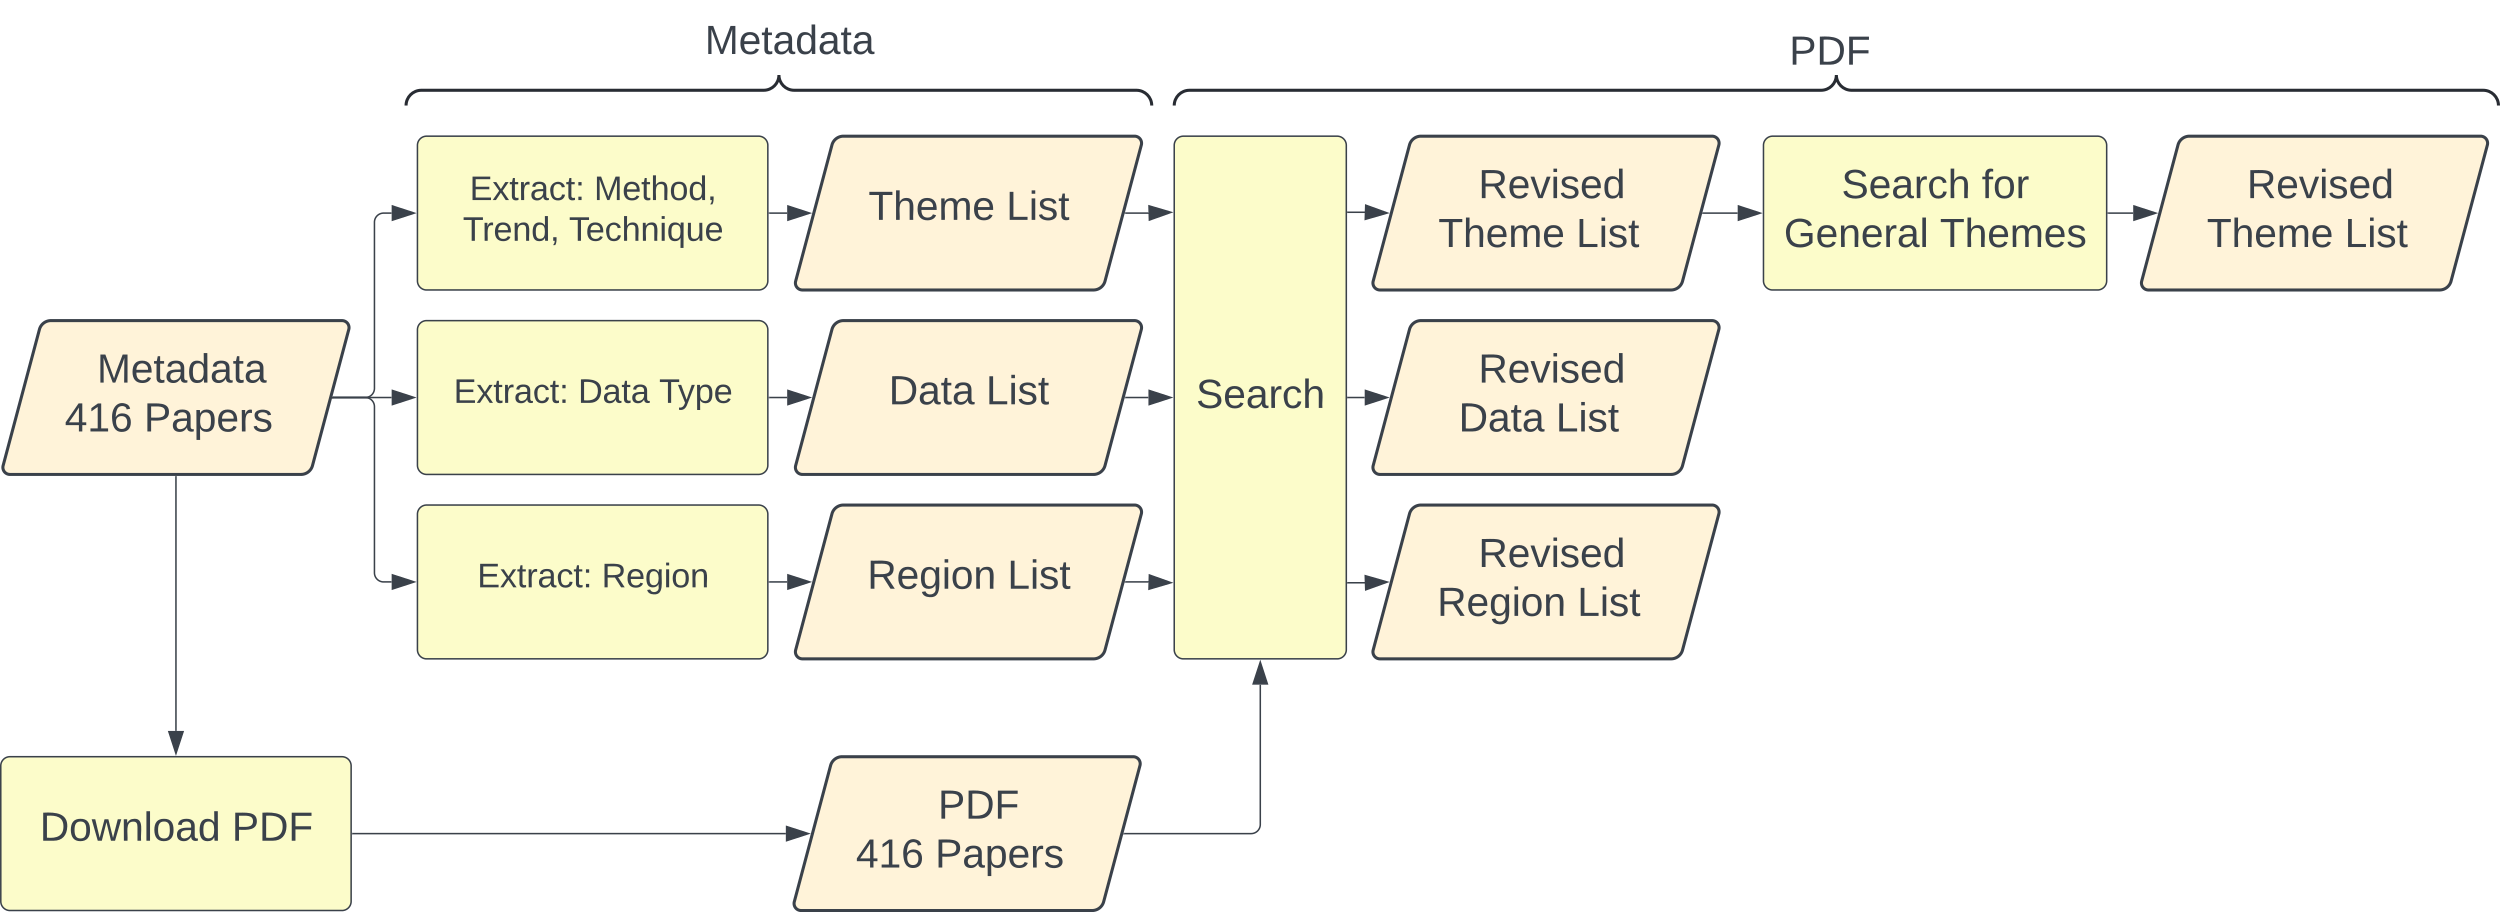 <svg xmlns="http://www.w3.org/2000/svg" xmlns:xlink="http://www.w3.org/1999/xlink" xmlns:lucid="lucid" width="1636.29" height="596.95"><g transform="translate(-220.777 -495.817)" lucid:page-tab-id="Q_FgOI60pKwN"><path d="M246.58 711.46a7.8 7.8 0 0 1 7.54-5.8h190.5a4.6 4.6 0 0 1 4.44 5.8l-23.75 89.08a7.8 7.8 0 0 1-7.53 5.8h-190.5a4.6 4.6 0 0 1-4.45-5.8z" stroke="#3a414a" stroke-width="2" fill="#fff3d9"/><use xlink:href="#a" transform="matrix(1,0,0,1,226.277,710.667) translate(57.986 35.552)"/><use xlink:href="#b" transform="matrix(1,0,0,1,226.277,710.667) translate(36.894 67.552)"/><use xlink:href="#c" transform="matrix(1,0,0,1,226.277,710.667) translate(88.746 67.552)"/><path d="M765.3 590.75a7.8 7.8 0 0 1 7.54-5.8h190.5a4.6 4.6 0 0 1 4.45 5.8l-23.76 89.07a7.8 7.8 0 0 1-7.55 5.8H746a4.6 4.6 0 0 1-4.45-5.8z" stroke="#3a414a" stroke-width="2" fill="#fff3d9"/><use xlink:href="#d" transform="matrix(1,0,0,1,745,589.952) translate(44.19 49.771)"/><use xlink:href="#e" transform="matrix(1,0,0,1,745,589.952) translate(134.412 49.771)"/><path d="M494 590.95a6 6 0 0 1 6-6h217.34a6 6 0 0 1 6 6v88.67a6 6 0 0 1-6 6H500a6 6 0 0 1-6-6z" stroke="#3a414a" fill="#fcfcca"/><use xlink:href="#f" transform="matrix(1,0,0,1,506.002,596.952) translate(22.198 29.809)"/><use xlink:href="#g" transform="matrix(1,0,0,1,506.002,596.952) translate(103.617 29.809)"/><use xlink:href="#h" transform="matrix(1,0,0,1,506.002,596.952) translate(17.722 56.476)"/><use xlink:href="#i" transform="matrix(1,0,0,1,506.002,596.952) translate(87.167 56.476)"/><path d="M724.34 635.3H736" stroke="#3a414a" fill="none"/><path d="M724.35 635.76h-.5v-.95h.5z" stroke="#3a414a" stroke-width=".05" fill="#3a414a"/><path d="M750.77 635.3l-14.27 4.62v-9.27z" stroke="#3a414a" fill="#3a414a"/><path d="M494 711.67a6 6 0 0 1 6-6h217.34a6 6 0 0 1 6 6v88.66a6 6 0 0 1-6 6H500a6 6 0 0 1-6-6z" stroke="#3a414a" fill="#fcfcca"/><use xlink:href="#f" transform="matrix(1,0,0,1,506.002,717.667) translate(11.735 41.84)"/><use xlink:href="#j" transform="matrix(1,0,0,1,506.002,717.667) translate(93.154 41.84)"/><use xlink:href="#k" transform="matrix(1,0,0,1,506.002,717.667) translate(146.179 41.84)"/><path d="M494 832.38a6 6 0 0 1 6-6h217.34a6 6 0 0 1 6 6v88.67a6 6 0 0 1-6 6H500a6 6 0 0 1-6-6z" stroke="#3a414a" fill="#fcfcca"/><use xlink:href="#f" transform="matrix(1,0,0,1,506.002,838.381) translate(27.167 41.84)"/><use xlink:href="#l" transform="matrix(1,0,0,1,506.002,838.381) translate(108.586 41.84)"/><path d="M765.3 711.46a7.8 7.8 0 0 1 7.54-5.8h190.5a4.6 4.6 0 0 1 4.45 5.8l-23.76 89.08a7.8 7.8 0 0 1-7.55 5.8H746a4.6 4.6 0 0 1-4.45-5.8z" stroke="#3a414a" stroke-width="2" fill="#fff3d9"/><use xlink:href="#m" transform="matrix(1,0,0,1,745,710.667) translate(57.486 49.771)"/><use xlink:href="#e" transform="matrix(1,0,0,1,745,710.667) translate(121.116 49.771)"/><path d="M765.3 832.18a7.8 7.8 0 0 1 7.54-5.8h190.5a4.6 4.6 0 0 1 4.45 5.8l-23.76 89.07a7.8 7.8 0 0 1-7.55 5.8H746a4.6 4.6 0 0 1-4.45-5.8z" stroke="#3a414a" stroke-width="2" fill="#fff3d9"/><use xlink:href="#n" transform="matrix(1,0,0,1,745,831.381) translate(43.449 49.771)"/><use xlink:href="#e" transform="matrix(1,0,0,1,745,831.381) translate(135.153 49.771)"/><path d="M724.34 756H736" stroke="#3a414a" fill="none"/><path d="M724.35 756.48h-.5v-.96h.5z" stroke="#3a414a" stroke-width=".05" fill="#3a414a"/><path d="M750.77 756l-14.27 4.63v-9.26z" stroke="#3a414a" fill="#3a414a"/><path d="M724.34 876.7H736" stroke="#3a414a" fill="none"/><path d="M724.35 877.2h-.5v-.96h.5z" stroke="#3a414a" stroke-width=".05" fill="#3a414a"/><path d="M750.77 876.7l-14.27 4.65v-9.27z" stroke="#3a414a" fill="#3a414a"/><path d="M438.72 756h21.14a6 6 0 0 0 6-6V641.3a6 6 0 0 1 6-6h5.26" stroke="#3a414a" fill="none"/><path d="M438.74 756.48h-.64l.25-.96h.4z" stroke="#3a414a" stroke-width=".05" fill="#3a414a"/><path d="M491.88 635.3l-14.26 4.62v-9.27z" stroke="#3a414a" fill="#3a414a"/><path d="M438.72 756h38.4" stroke="#3a414a" fill="none"/><path d="M438.74 756.48h-.64l.25-.96h.4z" stroke="#3a414a" stroke-width=".05" fill="#3a414a"/><path d="M491.88 756l-14.26 4.63v-9.26z" stroke="#3a414a" fill="#3a414a"/><path d="M438.72 756h21.14a6 6 0 0 1 6 6v108.7a6 6 0 0 0 6 6h5.26" stroke="#3a414a" fill="none"/><path d="M438.74 756.48h-.64l.25-.96h.4z" stroke="#3a414a" stroke-width=".05" fill="#3a414a"/><path d="M491.88 876.7l-14.26 4.65v-9.27z" stroke="#3a414a" fill="#3a414a"/><path d="M221.28 997.1a6 6 0 0 1 6-6H444.6a6 6 0 0 1 6 6v88.67a6 6 0 0 1-6 6H227.3a6 6 0 0 1-6-6z" stroke="#3a414a" fill="#fcfcca"/><use xlink:href="#o" transform="matrix(1,0,0,1,233.277,1003.098) translate(13.556 42.99)"/><use xlink:href="#p" transform="matrix(1,0,0,1,233.277,1003.098) translate(139.259 42.99)"/><path d="M335.94 807.83V974.2" stroke="#3a414a" fill="none"/><path d="M336.42 807.85h-.95v-.52h.95z" stroke="#3a414a" stroke-width=".05" fill="#3a414a"/><path d="M335.94 988.98l-4.63-14.27h9.28z" stroke="#3a414a" fill="#3a414a"/><g fill="none"><path d="M492.55 564.9a6 6 0 0 1-6-6v-20.78a6 6 0 0 1 6-6H968.6a6 6 0 0 1 6 6v20.78a6 6 0 0 1-6 6z"/><path d="M974.6 564.9c0-5.52-4.47-10-10-10H740.6c-5.53 0-10-4.47-10-10 0 5.53-4.48 10-10 10H496.55c-5.53 0-10 4.48-10 10" stroke="#282c33" stroke-width="2"/></g><path d="M617.63 501.82a6 6 0 0 1 6-6h228a6 6 0 0 1 6 6v48a6 6 0 0 1-6 6h-228a6 6 0 0 1-6-6z" fill="none"/><use xlink:href="#q" transform="matrix(1,0,0,1,617.632,495.817) translate(64.481 35.333)"/><path d="M764.4 996.9a7.8 7.8 0 0 1 7.56-5.8h190.5a4.6 4.6 0 0 1 4.44 5.8l-23.75 89.07a7.8 7.8 0 0 1-7.54 5.8H745.13a4.6 4.6 0 0 1-4.46-5.8z" stroke="#3a414a" stroke-width="2" fill="#fff3d9"/><use xlink:href="#r" transform="matrix(1,0,0,1,744.116,996.098) translate(83.209 35.552)"/><use xlink:href="#s" transform="matrix(1,0,0,1,744.116,996.098) translate(90.616 35.552)"/><use xlink:href="#b" transform="matrix(1,0,0,1,744.116,996.098) translate(36.894 67.552)"/><use xlink:href="#c" transform="matrix(1,0,0,1,744.116,996.098) translate(88.746 67.552)"/><path d="M451.6 1041.43h283.52" stroke="#3a414a" fill="none"/><path d="M451.62 1041.9h-.5v-.94h.5z" stroke="#3a414a" stroke-width=".05" fill="#3a414a"/><path d="M749.9 1041.43l-14.28 4.64v-9.27z" stroke="#3a414a" fill="#3a414a"/><path d="M989.33 590.95a6 6 0 0 1 6-6h100.63a6 6 0 0 1 6 6v330.1a6 6 0 0 1-6 6H995.33a6 6 0 0 1-6-6z" stroke="#3a414a" fill="#fcfcca"/><use xlink:href="#t" transform="matrix(1,0,0,1,1001.333,596.952) translate(2.315 165.88)"/><path d="M957.45 635.3h15.4a.05.05 0 0 0 .04-.06v-.05" stroke="#3a414a" fill="none"/><path d="M957.46 635.76h-.64l.25-.95h.4z" stroke="#3a414a" stroke-width=".05" fill="#3a414a"/><path d="M987.22 634.8l-14.14 5.03-.25-9.27z" stroke="#3a414a" fill="#3a414a"/><path d="M957.45 756h15" stroke="#3a414a" fill="none"/><path d="M957.46 756.48h-.64l.25-.96h.4z" stroke="#3a414a" stroke-width=".05" fill="#3a414a"/><path d="M987.2 756l-14.25 4.63v-9.26z" stroke="#3a414a" fill="#3a414a"/><path d="M957.45 876.7h15.4a.05.05 0 0 1 .04.06v.05" stroke="#3a414a" fill="none"/><path d="M957.46 877.2h-.64l.25-.96h.4z" stroke="#3a414a" stroke-width=".05" fill="#3a414a"/><path d="M987.22 877.2l-14.4 4.24.26-9.27z" stroke="#3a414a" fill="#3a414a"/><path d="M956.56 1041.43h83.1a6 6 0 0 0 6-6v-91.5" stroke="#3a414a" fill="none"/><path d="M956.58 1041.9h-.65l.26-.94h.38z" stroke="#3a414a" stroke-width=".05" fill="#3a414a"/><path d="M1045.65 929.17l4.63 14.26H1041z" stroke="#3a414a" fill="#3a414a"/><path d="M1143.3 590.75a7.8 7.8 0 0 1 7.54-5.8h190.5a4.6 4.6 0 0 1 4.45 5.8l-23.76 89.07a7.8 7.8 0 0 1-7.55 5.8H1124a4.6 4.6 0 0 1-4.45-5.8z" stroke="#3a414a" stroke-width="2" fill="#fff3d9"/><use xlink:href="#u" transform="matrix(1,0,0,1,1123,589.952) translate(65.431 35.552)"/><use xlink:href="#v" transform="matrix(1,0,0,1,1123,589.952) translate(39.19 67.552)"/><use xlink:href="#e" transform="matrix(1,0,0,1,1123,589.952) translate(129.412 67.552)"/><path d="M1143.3 711.46a7.8 7.8 0 0 1 7.54-5.8h190.5a4.6 4.6 0 0 1 4.45 5.8l-23.76 89.08a7.8 7.8 0 0 1-7.55 5.8H1124a4.6 4.6 0 0 1-4.45-5.8z" stroke="#3a414a" stroke-width="2" fill="#fff3d9"/><use xlink:href="#w" transform="matrix(1,0,0,1,1123,710.667) translate(65.431 35.552)"/><use xlink:href="#x" transform="matrix(1,0,0,1,1123,710.667) translate(52.486 67.552)"/><use xlink:href="#e" transform="matrix(1,0,0,1,1123,710.667) translate(116.116 67.552)"/><path d="M1143.3 832.18a7.8 7.8 0 0 1 7.54-5.8h190.5a4.6 4.6 0 0 1 4.45 5.8l-23.76 89.07a7.8 7.8 0 0 1-7.55 5.8H1124a4.6 4.6 0 0 1-4.45-5.8z" stroke="#3a414a" stroke-width="2" fill="#fff3d9"/><use xlink:href="#u" transform="matrix(1,0,0,1,1123,831.381) translate(65.431 35.552)"/><use xlink:href="#y" transform="matrix(1,0,0,1,1123,831.381) translate(38.449 67.552)"/><use xlink:href="#e" transform="matrix(1,0,0,1,1123,831.381) translate(130.153 67.552)"/><path d="M1114.54 634.75h-11.58" stroke="#3a414a" fill="none"/><path d="M1128.77 635.23l-14.4 4.16.3-9.28z" stroke="#3a414a" fill="#3a414a"/><path d="M1102.97 635.23h-.5v-.95h.5z" stroke="#3a414a" stroke-width=".05" fill="#3a414a"/><path d="M1114 756h-11.04" stroke="#3a414a" fill="none"/><path d="M1128.77 756l-14.27 4.63v-9.26z" stroke="#3a414a" fill="#3a414a"/><path d="M1102.97 756.48h-.5v-.96h.5z" stroke="#3a414a" stroke-width=".05" fill="#3a414a"/><path d="M1114.54 877.25h-11.58" stroke="#3a414a" fill="none"/><path d="M1128.77 876.77l-14.1 5.1-.3-9.25z" stroke="#3a414a" fill="#3a414a"/><path d="M1102.97 877.72h-.5v-.95h.5z" stroke="#3a414a" stroke-width=".05" fill="#3a414a"/><g fill="none"><path d="M995.33 564.9a6 6 0 0 1-6-6v-15.08a6 6 0 0 1 6-6h854.73a6 6 0 0 1 6 6v15.08a6 6 0 0 1-6 6z"/><path d="M1856.06 564.9c0-5.52-4.47-10-10-10H1432.7c-5.52 0-10-4.47-10-10 0 5.53-4.48 10-10 10H999.33c-5.52 0-10 4.48-10 10" stroke="#282c33" stroke-width="2"/></g><path d="M1171 513.82a6 6 0 0 1 6-6h482.58a6 6 0 0 1 6 6v37.57a6 6 0 0 1-6 6H1177a6 6 0 0 1-6-6z" fill="none"/><g><use xlink:href="#z" transform="matrix(1,0,0,1,1171,507.817) translate(220.907 30.333)"/></g><path d="M1375 590.95a6 6 0 0 1 6-6h212.63a6 6 0 0 1 6 6v88.67a6 6 0 0 1-6 6H1381a6 6 0 0 1-6-6z" stroke="#3a414a" fill="#fcfcca"/><g><use xlink:href="#A" transform="matrix(1,0,0,1,1387,596.952) translate(39.093 28.552)"/><use xlink:href="#B" transform="matrix(1,0,0,1,1387,596.952) translate(130.87 28.552)"/><use xlink:href="#C" transform="matrix(1,0,0,1,1387,596.952) translate(1.389 60.552)"/><use xlink:href="#D" transform="matrix(1,0,0,1,1387,596.952) translate(103.463 60.552)"/></g><path d="M1335.45 635.3H1358.12" stroke="#3a414a" fill="none"/><path d="M1335.46 635.76h-.64l.25-.95h.4z" stroke="#3a414a" stroke-width=".05" fill="#3a414a"/><path d="M1372.88 635.3l-14.27 4.62.02-9.27z" stroke="#3a414a" fill="#3a414a"/><path d="M1646.3 590.75a7.8 7.8 0 0 1 7.54-5.8h190.5a4.6 4.6 0 0 1 4.45 5.8l-23.76 89.07a7.8 7.8 0 0 1-7.55 5.8H1627a4.6 4.6 0 0 1-4.45-5.8z" stroke="#3a414a" stroke-width="2" fill="#fff3d9"/><g><use xlink:href="#u" transform="matrix(1,0,0,1,1626,589.952) translate(65.431 35.552)"/><use xlink:href="#v" transform="matrix(1,0,0,1,1626,589.952) translate(39.19 67.552)"/><use xlink:href="#e" transform="matrix(1,0,0,1,1626,589.952) translate(129.412 67.552)"/></g><path d="M1617 635.3H1600.63" stroke="#3a414a" fill="none"/><path d="M1631.77 635.3l-14.27 4.62v-9.27z" stroke="#3a414a" fill="#3a414a"/><path d="M1600.64 635.76h-.52v-.95h.52z" stroke="#3a414a" stroke-width=".05" fill="#3a414a"/><defs><path fill="#3a414a" d="M240 0l2-218c-23 76-54 145-80 218h-23L58-218 59 0H30v-248h44l77 211c21-75 51-140 76-211h43V0h-30" id="E"/><path fill="#3a414a" d="M100-194c63 0 86 42 84 106H49c0 40 14 67 53 68 26 1 43-12 49-29l28 8c-11 28-37 45-77 45C44 4 14-33 15-96c1-61 26-98 85-98zm52 81c6-60-76-77-97-28-3 7-6 17-6 28h103" id="F"/><path fill="#3a414a" d="M59-47c-2 24 18 29 38 22v24C64 9 27 4 27-40v-127H5v-23h24l9-43h21v43h35v23H59v120" id="G"/><path fill="#3a414a" d="M141-36C126-15 110 5 73 4 37 3 15-17 15-53c-1-64 63-63 125-63 3-35-9-54-41-54-24 1-41 7-42 31l-33-3c5-37 33-52 76-52 45 0 72 20 72 64v82c-1 20 7 32 28 27v20c-31 9-61-2-59-35zM48-53c0 20 12 33 32 33 41-3 63-29 60-74-43 2-92-5-92 41" id="H"/><path fill="#3a414a" d="M85-194c31 0 48 13 60 33l-1-100h32l1 261h-30c-2-10 0-23-3-31C134-8 116 4 85 4 32 4 16-35 15-94c0-66 23-100 70-100zm9 24c-40 0-46 34-46 75 0 40 6 74 45 74 42 0 51-32 51-76 0-42-9-74-50-73" id="I"/><g id="a"><use transform="matrix(0.074,0,0,0.074,0,0)" xlink:href="#E"/><use transform="matrix(0.074,0,0,0.074,22.148,0)" xlink:href="#F"/><use transform="matrix(0.074,0,0,0.074,36.963,0)" xlink:href="#G"/><use transform="matrix(0.074,0,0,0.074,44.37,0)" xlink:href="#H"/><use transform="matrix(0.074,0,0,0.074,59.185,0)" xlink:href="#I"/><use transform="matrix(0.074,0,0,0.074,74,0)" xlink:href="#H"/><use transform="matrix(0.074,0,0,0.074,88.815,0)" xlink:href="#G"/><use transform="matrix(0.074,0,0,0.074,96.222,0)" xlink:href="#H"/></g><path fill="#3a414a" d="M155-56V0h-30v-56H8v-25l114-167h33v167h35v25h-35zm-30-156c-27 46-58 90-88 131h88v-131" id="J"/><path fill="#3a414a" d="M27 0v-27h64v-190l-56 39v-29l58-41h29v221h61V0H27" id="K"/><path fill="#3a414a" d="M110-160c48 1 74 30 74 79 0 53-28 85-80 85-65 0-83-55-86-122-5-90 50-162 133-122 14 7 22 21 27 39l-31 6c-5-40-67-38-82-6-9 19-15 44-15 74 11-20 30-34 60-33zm-7 138c34 0 49-23 49-58s-16-56-50-56c-29 0-50 16-49 49 1 36 15 65 50 65" id="L"/><g id="b"><use transform="matrix(0.074,0,0,0.074,0,0)" xlink:href="#J"/><use transform="matrix(0.074,0,0,0.074,14.815,0)" xlink:href="#K"/><use transform="matrix(0.074,0,0,0.074,29.63,0)" xlink:href="#L"/></g><path fill="#3a414a" d="M30-248c87 1 191-15 191 75 0 78-77 80-158 76V0H30v-248zm33 125c57 0 124 11 124-50 0-59-68-47-124-48v98" id="M"/><path fill="#3a414a" d="M115-194c55 1 70 41 70 98S169 2 115 4C84 4 66-9 55-30l1 105H24l-1-265h31l2 30c10-21 28-34 59-34zm-8 174c40 0 45-34 45-75s-6-73-45-74c-42 0-51 32-51 76 0 43 10 73 51 73" id="N"/><path fill="#3a414a" d="M114-163C36-179 61-72 57 0H25l-1-190h30c1 12-1 29 2 39 6-27 23-49 58-41v29" id="O"/><path fill="#3a414a" d="M135-143c-3-34-86-38-87 0 15 53 115 12 119 90S17 21 10-45l28-5c4 36 97 45 98 0-10-56-113-15-118-90-4-57 82-63 122-42 12 7 21 19 24 35" id="P"/><g id="c"><use transform="matrix(0.074,0,0,0.074,0,0)" xlink:href="#M"/><use transform="matrix(0.074,0,0,0.074,17.778,0)" xlink:href="#H"/><use transform="matrix(0.074,0,0,0.074,32.593,0)" xlink:href="#N"/><use transform="matrix(0.074,0,0,0.074,47.407,0)" xlink:href="#F"/><use transform="matrix(0.074,0,0,0.074,62.222,0)" xlink:href="#O"/><use transform="matrix(0.074,0,0,0.074,71.037,0)" xlink:href="#P"/></g><path fill="#3a414a" d="M127-220V0H93v-220H8v-28h204v28h-85" id="Q"/><path fill="#3a414a" d="M106-169C34-169 62-67 57 0H25v-261h32l-1 103c12-21 28-36 61-36 89 0 53 116 60 194h-32v-121c2-32-8-49-39-48" id="R"/><path fill="#3a414a" d="M210-169c-67 3-38 105-44 169h-31v-121c0-29-5-50-35-48C34-165 62-65 56 0H25l-1-190h30c1 10-1 24 2 32 10-44 99-50 107 0 11-21 27-35 58-36 85-2 47 119 55 194h-31v-121c0-29-5-49-35-48" id="S"/><g id="d"><use transform="matrix(0.074,0,0,0.074,0,0)" xlink:href="#Q"/><use transform="matrix(0.074,0,0,0.074,16.222,0)" xlink:href="#R"/><use transform="matrix(0.074,0,0,0.074,31.037,0)" xlink:href="#F"/><use transform="matrix(0.074,0,0,0.074,45.852,0)" xlink:href="#S"/><use transform="matrix(0.074,0,0,0.074,68,0)" xlink:href="#F"/></g><path fill="#3a414a" d="M30 0v-248h33v221h125V0H30" id="T"/><path fill="#3a414a" d="M24-231v-30h32v30H24zM24 0v-190h32V0H24" id="U"/><g id="e"><use transform="matrix(0.074,0,0,0.074,0,0)" xlink:href="#T"/><use transform="matrix(0.074,0,0,0.074,14.815,0)" xlink:href="#U"/><use transform="matrix(0.074,0,0,0.074,20.667,0)" xlink:href="#P"/><use transform="matrix(0.074,0,0,0.074,34,0)" xlink:href="#G"/></g><path fill="#3a414a" d="M30 0v-248h187v28H63v79h144v27H63v87h162V0H30" id="V"/><path fill="#3a414a" d="M141 0L90-78 38 0H4l68-98-65-92h35l48 74 47-74h35l-64 92 68 98h-35" id="W"/><path fill="#3a414a" d="M96-169c-40 0-48 33-48 73s9 75 48 75c24 0 41-14 43-38l32 2c-6 37-31 61-74 61-59 0-76-41-82-99-10-93 101-131 147-64 4 7 5 14 7 22l-32 3c-4-21-16-35-41-35" id="X"/><path fill="#3a414a" d="M33-154v-36h34v36H33zM33 0v-36h34V0H33" id="Y"/><g id="f"><use transform="matrix(0.062,0,0,0.062,0,0)" xlink:href="#V"/><use transform="matrix(0.062,0,0,0.062,14.815,0)" xlink:href="#W"/><use transform="matrix(0.062,0,0,0.062,25.926,0)" xlink:href="#G"/><use transform="matrix(0.062,0,0,0.062,32.099,0)" xlink:href="#O"/><use transform="matrix(0.062,0,0,0.062,39.444,0)" xlink:href="#H"/><use transform="matrix(0.062,0,0,0.062,51.79,0)" xlink:href="#X"/><use transform="matrix(0.062,0,0,0.062,62.901,0)" xlink:href="#G"/><use transform="matrix(0.062,0,0,0.062,69.074,0)" xlink:href="#Y"/></g><path fill="#3a414a" d="M100-194c62-1 85 37 85 99 1 63-27 99-86 99S16-35 15-95c0-66 28-99 85-99zM99-20c44 1 53-31 53-75 0-43-8-75-51-75s-53 32-53 75 10 74 51 75" id="Z"/><path fill="#3a414a" d="M68-38c1 34 0 65-14 84H32c9-13 17-26 17-46H33v-38h35" id="aa"/><g id="g"><use transform="matrix(0.062,0,0,0.062,0,0)" xlink:href="#E"/><use transform="matrix(0.062,0,0,0.062,18.457,0)" xlink:href="#F"/><use transform="matrix(0.062,0,0,0.062,30.802,0)" xlink:href="#G"/><use transform="matrix(0.062,0,0,0.062,36.975,0)" xlink:href="#R"/><use transform="matrix(0.062,0,0,0.062,49.321,0)" xlink:href="#Z"/><use transform="matrix(0.062,0,0,0.062,61.667,0)" xlink:href="#I"/><use transform="matrix(0.062,0,0,0.062,74.012,0)" xlink:href="#aa"/></g><path fill="#3a414a" d="M117-194c89-4 53 116 60 194h-32v-121c0-31-8-49-39-48C34-167 62-67 57 0H25l-1-190h30c1 10-1 24 2 32 11-22 29-35 61-36" id="ab"/><g id="h"><use transform="matrix(0.062,0,0,0.062,0,0)" xlink:href="#Q"/><use transform="matrix(0.062,0,0,0.062,12.716,0)" xlink:href="#O"/><use transform="matrix(0.062,0,0,0.062,20.062,0)" xlink:href="#F"/><use transform="matrix(0.062,0,0,0.062,32.407,0)" xlink:href="#ab"/><use transform="matrix(0.062,0,0,0.062,44.753,0)" xlink:href="#I"/><use transform="matrix(0.062,0,0,0.062,57.099,0)" xlink:href="#aa"/></g><path fill="#3a414a" d="M145-31C134-9 116 4 85 4 32 4 16-35 15-94c0-59 17-99 70-100 32-1 48 14 60 33 0-11-1-24 2-32h30l-1 268h-32zM93-21c41 0 51-33 51-76s-8-73-50-73c-40 0-46 35-46 75s5 74 45 74" id="ac"/><path fill="#3a414a" d="M84 4C-5 8 30-112 23-190h32v120c0 31 7 50 39 49 72-2 45-101 50-169h31l1 190h-30c-1-10 1-25-2-33-11 22-28 36-60 37" id="ad"/><g id="i"><use transform="matrix(0.062,0,0,0.062,0,0)" xlink:href="#Q"/><use transform="matrix(0.062,0,0,0.062,11.049,0)" xlink:href="#F"/><use transform="matrix(0.062,0,0,0.062,23.395,0)" xlink:href="#X"/><use transform="matrix(0.062,0,0,0.062,34.506,0)" xlink:href="#R"/><use transform="matrix(0.062,0,0,0.062,46.852,0)" xlink:href="#ab"/><use transform="matrix(0.062,0,0,0.062,59.198,0)" xlink:href="#U"/><use transform="matrix(0.062,0,0,0.062,64.074,0)" xlink:href="#ac"/><use transform="matrix(0.062,0,0,0.062,76.42,0)" xlink:href="#ad"/><use transform="matrix(0.062,0,0,0.062,88.765,0)" xlink:href="#F"/></g><path fill="#3a414a" d="M30-248c118-7 216 8 213 122C240-48 200 0 122 0H30v-248zM63-27c89 8 146-16 146-99s-60-101-146-95v194" id="ae"/><g id="j"><use transform="matrix(0.062,0,0,0.062,0,0)" xlink:href="#ae"/><use transform="matrix(0.062,0,0,0.062,15.988,0)" xlink:href="#H"/><use transform="matrix(0.062,0,0,0.062,28.333,0)" xlink:href="#G"/><use transform="matrix(0.062,0,0,0.062,34.506,0)" xlink:href="#H"/></g><path fill="#3a414a" d="M179-190L93 31C79 59 56 82 12 73V49c39 6 53-20 64-50L1-190h34L92-34l54-156h33" id="af"/><g id="k"><use transform="matrix(0.062,0,0,0.062,0,0)" xlink:href="#Q"/><use transform="matrix(0.062,0,0,0.062,12.284,0)" xlink:href="#af"/><use transform="matrix(0.062,0,0,0.062,23.395,0)" xlink:href="#N"/><use transform="matrix(0.062,0,0,0.062,35.741,0)" xlink:href="#F"/></g><path fill="#3a414a" d="M233-177c-1 41-23 64-60 70L243 0h-38l-65-103H63V0H30v-248c88 3 205-21 203 71zM63-129c60-2 137 13 137-47 0-61-80-42-137-45v92" id="ag"/><path fill="#3a414a" d="M177-190C167-65 218 103 67 71c-23-6-38-20-44-43l32-5c15 47 100 32 89-28v-30C133-14 115 1 83 1 29 1 15-40 15-95c0-56 16-97 71-98 29-1 48 16 59 35 1-10 0-23 2-32h30zM94-22c36 0 50-32 50-73 0-42-14-75-50-75-39 0-46 34-46 75s6 73 46 73" id="ah"/><g id="l"><use transform="matrix(0.062,0,0,0.062,0,0)" xlink:href="#ag"/><use transform="matrix(0.062,0,0,0.062,15.988,0)" xlink:href="#F"/><use transform="matrix(0.062,0,0,0.062,28.333,0)" xlink:href="#ah"/><use transform="matrix(0.062,0,0,0.062,40.679,0)" xlink:href="#U"/><use transform="matrix(0.062,0,0,0.062,45.556,0)" xlink:href="#Z"/><use transform="matrix(0.062,0,0,0.062,57.901,0)" xlink:href="#ab"/></g><g id="m"><use transform="matrix(0.074,0,0,0.074,0,0)" xlink:href="#ae"/><use transform="matrix(0.074,0,0,0.074,19.185,0)" xlink:href="#H"/><use transform="matrix(0.074,0,0,0.074,34,0)" xlink:href="#G"/><use transform="matrix(0.074,0,0,0.074,41.407,0)" xlink:href="#H"/></g><g id="n"><use transform="matrix(0.074,0,0,0.074,0,0)" xlink:href="#ag"/><use transform="matrix(0.074,0,0,0.074,19.185,0)" xlink:href="#F"/><use transform="matrix(0.074,0,0,0.074,34,0)" xlink:href="#ah"/><use transform="matrix(0.074,0,0,0.074,48.815,0)" xlink:href="#U"/><use transform="matrix(0.074,0,0,0.074,54.667,0)" xlink:href="#Z"/><use transform="matrix(0.074,0,0,0.074,69.481,0)" xlink:href="#ab"/></g><path fill="#3a414a" d="M206 0h-36l-40-164L89 0H53L-1-190h32L70-26l43-164h34l41 164 42-164h31" id="ai"/><path fill="#3a414a" d="M24 0v-261h32V0H24" id="aj"/><g id="o"><use transform="matrix(0.074,0,0,0.074,0,0)" xlink:href="#ae"/><use transform="matrix(0.074,0,0,0.074,19.185,0)" xlink:href="#Z"/><use transform="matrix(0.074,0,0,0.074,34,0)" xlink:href="#ai"/><use transform="matrix(0.074,0,0,0.074,53.185,0)" xlink:href="#ab"/><use transform="matrix(0.074,0,0,0.074,68,0)" xlink:href="#aj"/><use transform="matrix(0.074,0,0,0.074,73.852,0)" xlink:href="#Z"/><use transform="matrix(0.074,0,0,0.074,88.667,0)" xlink:href="#H"/><use transform="matrix(0.074,0,0,0.074,103.481,0)" xlink:href="#I"/></g><path fill="#3a414a" d="M63-220v92h138v28H63V0H30v-248h175v28H63" id="ak"/><g id="p"><use transform="matrix(0.074,0,0,0.074,0,0)" xlink:href="#M"/><use transform="matrix(0.074,0,0,0.074,17.778,0)" xlink:href="#ae"/><use transform="matrix(0.074,0,0,0.074,36.963,0)" xlink:href="#ak"/></g><g id="q"><use transform="matrix(0.074,0,0,0.074,0,0)" xlink:href="#E"/><use transform="matrix(0.074,0,0,0.074,22.148,0)" xlink:href="#F"/><use transform="matrix(0.074,0,0,0.074,36.963,0)" xlink:href="#G"/><use transform="matrix(0.074,0,0,0.074,44.37,0)" xlink:href="#H"/><use transform="matrix(0.074,0,0,0.074,59.185,0)" xlink:href="#I"/><use transform="matrix(0.074,0,0,0.074,74,0)" xlink:href="#H"/><use transform="matrix(0.074,0,0,0.074,88.815,0)" xlink:href="#G"/><use transform="matrix(0.074,0,0,0.074,96.222,0)" xlink:href="#H"/></g><g id="s"><use transform="matrix(0.074,0,0,0.074,0,0)" xlink:href="#M"/><use transform="matrix(0.074,0,0,0.074,17.778,0)" xlink:href="#ae"/><use transform="matrix(0.074,0,0,0.074,36.963,0)" xlink:href="#ak"/></g><path fill="#3a414a" d="M185-189c-5-48-123-54-124 2 14 75 158 14 163 119 3 78-121 87-175 55-17-10-28-26-33-46l33-7c5 56 141 63 141-1 0-78-155-14-162-118-5-82 145-84 179-34 5 7 8 16 11 25" id="al"/><g id="t"><use transform="matrix(0.074,0,0,0.074,0,0)" xlink:href="#al"/><use transform="matrix(0.074,0,0,0.074,17.778,0)" xlink:href="#F"/><use transform="matrix(0.074,0,0,0.074,32.593,0)" xlink:href="#H"/><use transform="matrix(0.074,0,0,0.074,47.407,0)" xlink:href="#O"/><use transform="matrix(0.074,0,0,0.074,56.222,0)" xlink:href="#X"/><use transform="matrix(0.074,0,0,0.074,69.556,0)" xlink:href="#R"/></g><path fill="#3a414a" d="M108 0H70L1-190h34L89-25l56-165h34" id="am"/><g id="u"><use transform="matrix(0.074,0,0,0.074,0,0)" xlink:href="#ag"/><use transform="matrix(0.074,0,0,0.074,19.185,0)" xlink:href="#F"/><use transform="matrix(0.074,0,0,0.074,34,0)" xlink:href="#am"/><use transform="matrix(0.074,0,0,0.074,47.333,0)" xlink:href="#U"/><use transform="matrix(0.074,0,0,0.074,53.185,0)" xlink:href="#P"/><use transform="matrix(0.074,0,0,0.074,66.519,0)" xlink:href="#F"/><use transform="matrix(0.074,0,0,0.074,81.333,0)" xlink:href="#I"/></g><g id="v"><use transform="matrix(0.074,0,0,0.074,0,0)" xlink:href="#Q"/><use transform="matrix(0.074,0,0,0.074,16.222,0)" xlink:href="#R"/><use transform="matrix(0.074,0,0,0.074,31.037,0)" xlink:href="#F"/><use transform="matrix(0.074,0,0,0.074,45.852,0)" xlink:href="#S"/><use transform="matrix(0.074,0,0,0.074,68,0)" xlink:href="#F"/></g><g id="w"><use transform="matrix(0.074,0,0,0.074,0,0)" xlink:href="#ag"/><use transform="matrix(0.074,0,0,0.074,19.185,0)" xlink:href="#F"/><use transform="matrix(0.074,0,0,0.074,34,0)" xlink:href="#am"/><use transform="matrix(0.074,0,0,0.074,47.333,0)" xlink:href="#U"/><use transform="matrix(0.074,0,0,0.074,53.185,0)" xlink:href="#P"/><use transform="matrix(0.074,0,0,0.074,66.519,0)" xlink:href="#F"/><use transform="matrix(0.074,0,0,0.074,81.333,0)" xlink:href="#I"/></g><g id="x"><use transform="matrix(0.074,0,0,0.074,0,0)" xlink:href="#ae"/><use transform="matrix(0.074,0,0,0.074,19.185,0)" xlink:href="#H"/><use transform="matrix(0.074,0,0,0.074,34,0)" xlink:href="#G"/><use transform="matrix(0.074,0,0,0.074,41.407,0)" xlink:href="#H"/></g><g id="y"><use transform="matrix(0.074,0,0,0.074,0,0)" xlink:href="#ag"/><use transform="matrix(0.074,0,0,0.074,19.185,0)" xlink:href="#F"/><use transform="matrix(0.074,0,0,0.074,34,0)" xlink:href="#ah"/><use transform="matrix(0.074,0,0,0.074,48.815,0)" xlink:href="#U"/><use transform="matrix(0.074,0,0,0.074,54.667,0)" xlink:href="#Z"/><use transform="matrix(0.074,0,0,0.074,69.481,0)" xlink:href="#ab"/></g><g id="z"><use transform="matrix(0.074,0,0,0.074,0,0)" xlink:href="#M"/><use transform="matrix(0.074,0,0,0.074,17.778,0)" xlink:href="#ae"/><use transform="matrix(0.074,0,0,0.074,36.963,0)" xlink:href="#ak"/></g><g id="A"><use transform="matrix(0.074,0,0,0.074,0,0)" xlink:href="#al"/><use transform="matrix(0.074,0,0,0.074,17.778,0)" xlink:href="#F"/><use transform="matrix(0.074,0,0,0.074,32.593,0)" xlink:href="#H"/><use transform="matrix(0.074,0,0,0.074,47.407,0)" xlink:href="#O"/><use transform="matrix(0.074,0,0,0.074,56.222,0)" xlink:href="#X"/><use transform="matrix(0.074,0,0,0.074,69.556,0)" xlink:href="#R"/></g><path fill="#3a414a" d="M101-234c-31-9-42 10-38 44h38v23H63V0H32v-167H5v-23h27c-7-52 17-82 69-68v24" id="an"/><g id="B"><use transform="matrix(0.074,0,0,0.074,0,0)" xlink:href="#an"/><use transform="matrix(0.074,0,0,0.074,7.407,0)" xlink:href="#Z"/><use transform="matrix(0.074,0,0,0.074,22.222,0)" xlink:href="#O"/></g><path fill="#3a414a" d="M143 4C61 4 22-44 18-125c-5-107 100-154 193-111 17 8 29 25 37 43l-32 9c-13-25-37-40-76-40-61 0-88 39-88 99 0 61 29 100 91 101 35 0 62-11 79-27v-45h-74v-28h105v86C228-13 192 4 143 4" id="ao"/><g id="C"><use transform="matrix(0.074,0,0,0.074,0,0)" xlink:href="#ao"/><use transform="matrix(0.074,0,0,0.074,20.741,0)" xlink:href="#F"/><use transform="matrix(0.074,0,0,0.074,35.556,0)" xlink:href="#ab"/><use transform="matrix(0.074,0,0,0.074,50.37,0)" xlink:href="#F"/><use transform="matrix(0.074,0,0,0.074,65.185,0)" xlink:href="#O"/><use transform="matrix(0.074,0,0,0.074,74,0)" xlink:href="#H"/><use transform="matrix(0.074,0,0,0.074,88.815,0)" xlink:href="#aj"/></g><g id="D"><use transform="matrix(0.074,0,0,0.074,0,0)" xlink:href="#Q"/><use transform="matrix(0.074,0,0,0.074,16.222,0)" xlink:href="#R"/><use transform="matrix(0.074,0,0,0.074,31.037,0)" xlink:href="#F"/><use transform="matrix(0.074,0,0,0.074,45.852,0)" xlink:href="#S"/><use transform="matrix(0.074,0,0,0.074,68,0)" xlink:href="#F"/><use transform="matrix(0.074,0,0,0.074,82.815,0)" xlink:href="#P"/></g></defs></g></svg>